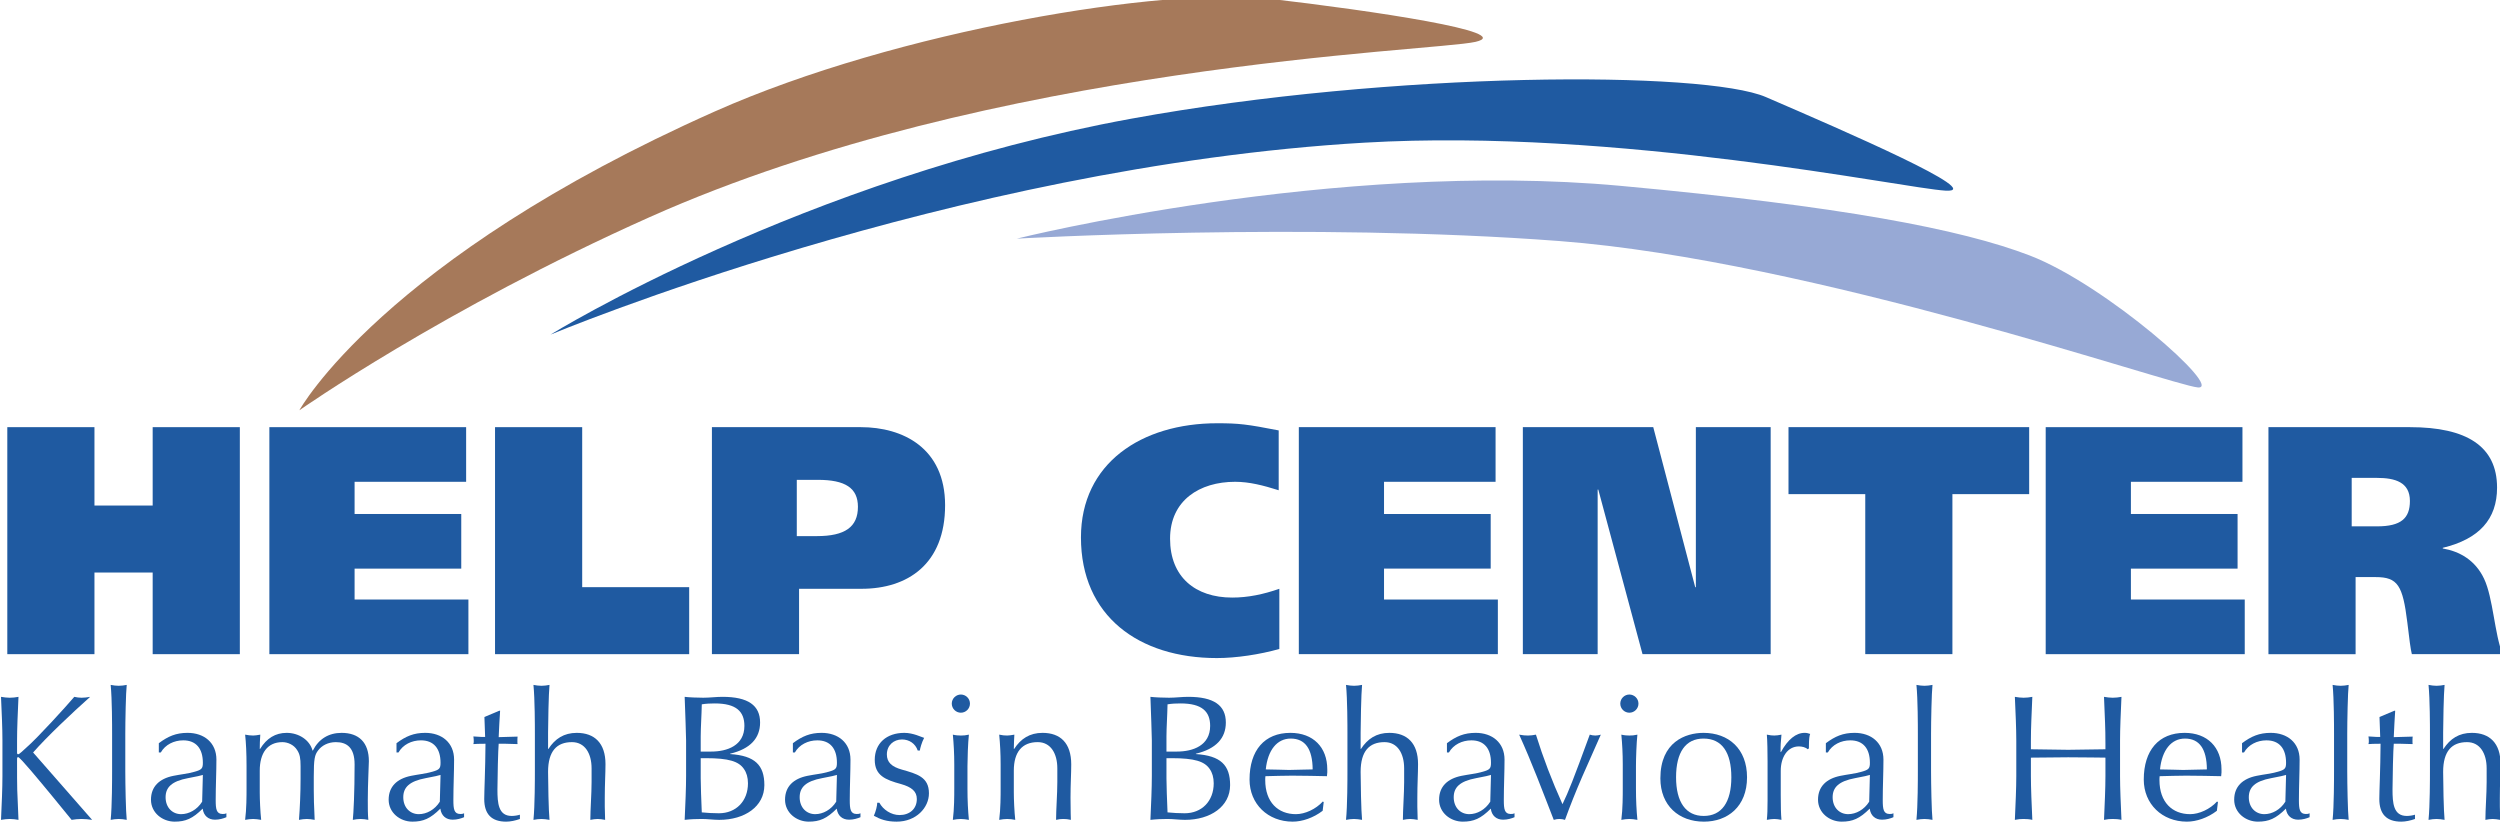 <?xml version="1.0" encoding="UTF-8" standalone="no"?>
<!-- Created with Inkscape (http://www.inkscape.org/) -->

<svg
   width="84.136mm"
   height="27.745mm"
   viewBox="0 0 84.136 27.745"
   version="1.1"
   id="svg34277"
   xml:space="preserve"
   xmlns:inkscape="http://www.inkscape.org/namespaces/inkscape"
   xmlns:sodipodi="http://sodipodi.sourceforge.net/DTD/sodipodi-0.dtd"
   xmlns="http://www.w3.org/2000/svg"
   xmlns:svg="http://www.w3.org/2000/svg"><sodipodi:namedview
     id="namedview34279"
     pagecolor="#ffffff"
     bordercolor="#000000"
     borderopacity="0.25"
     inkscape:showpageshadow="2"
     inkscape:pageopacity="0.0"
     inkscape:pagecheckerboard="0"
     inkscape:deskcolor="#d1d1d1"
     inkscape:document-units="mm"
     showgrid="false" /><defs
     id="defs34274"><clipPath
       clipPathUnits="userSpaceOnUse"
       id="clipPath34414"><path
         d="M 0,792 H 612 V 0 H 0 Z"
         id="path34412" /></clipPath></defs><g
     id="g34408"
     transform="matrix(0.353,0,0,-0.353,-54.634,176.454)"><g
       id="g34410"
       clip-path="url(#clipPath34414)"><g
         id="g34416"
         transform="translate(183.31,460.753)"><path
           d="m 0,0 c 0,0 7.887,14.383 39.608,28.49 17.491,7.778 42.999,11.896 52.838,10.752 9.839,-1.143 23.686,-3.203 19.678,-4.118 C 108.115,34.209 66.209,33.065 33.413,18.423 13.695,9.62 0,0 0,0"
           style="fill:#a6795a;fill-opacity:1;fill-rule:evenodd;stroke:none"
           id="path34418" /></g><g
         id="g34420"
         transform="translate(207.249,467.966)"><path
           d="m 0,0 c 0,0 24.05,14.871 55.389,20.59 25.042,4.571 54.66,4.576 60.49,2.059 7.579,-3.271 21.136,-9.151 17.127,-8.922 -4.008,0.229 -31.184,5.983 -55.389,4.576 C 38.262,16.015 0,0 0,0"
           style="fill:#1f5aa1;fill-opacity:1;fill-rule:evenodd;stroke:none"
           id="path34422" /></g><g
         id="g34424"
         transform="translate(251.706,477.117)"><path
           d="M 0,0 C 0,0 30.245,7.55 57.575,5.033 78.506,3.106 90.007,0.915 96.566,-1.601 103.852,-4.397 115.151,-14.413 112.6,-14.185 110.049,-13.956 75.795,-2.059 51.745,-0.229 27.694,1.601 0,0 0,0"
           style="fill:#97a9d5;fill-opacity:1;fill-rule:evenodd;stroke:none"
           id="path34426" /></g><g
         id="g34428"
         transform="translate(169.326,437.503)"><path
           d="M 0,0 V 7.783 H -5.55 V 0 h -8.309 V 21.642 H -5.55 V 14.169 H 0 v 7.473 H 8.31 V 0 Z"
           style="fill:#1f5aa1;fill-opacity:1;fill-rule:nonzero;stroke:none"
           id="path34430" /></g><g
         id="g34432"
         transform="translate(180.452,437.503)"><path
           d="M 0,0 V 21.642 H 18.759 V 16.433 H 8.124 v -3.069 h 10.17 V 8.155 H 8.124 V 5.209 H 18.976 V 0 Z"
           style="fill:#1f5aa1;fill-opacity:1;fill-rule:nonzero;stroke:none"
           id="path34434" /></g><g
         id="g34436"
         transform="translate(201.966,437.503)"><path
           d="M 0,0 V 21.642 H 8.31 V 6.387 h 10.2 L 18.51,0 Z"
           style="fill:#1f5aa1;fill-opacity:1;fill-rule:nonzero;stroke:none"
           id="path34438" /></g><g
         id="g34440"
         transform="translate(232.658,448.758)"><path
           d="m 0,0 c 2.666,0 3.906,0.868 3.906,2.79 0,1.799 -1.209,2.574 -3.813,2.574 H -1.923 V 0 Z M -10.015,-11.255 V 10.387 H 4.186 c 4,0 8.03,-1.985 8.03,-7.442 0,-5.612 -3.566,-7.968 -7.968,-7.968 h -5.954 v -6.232 z"
           style="fill:#1f5aa1;fill-opacity:1;fill-rule:nonzero;stroke:none"
           id="path34442" /></g><g
         id="g34444"
         transform="translate(276.741,437.999)"><path
           d="m 0,0 c -1.86,-0.527 -4.124,-0.868 -5.953,-0.868 -7.442,0 -12.961,3.999 -12.961,11.503 0,7.07 5.768,10.883 12.992,10.883 2.077,0 2.821,-0.093 5.86,-0.682 v -5.705 c -1.489,0.465 -2.791,0.806 -4.155,0.806 -3.38,0 -6.201,-1.768 -6.201,-5.426 0,-3.659 2.418,-5.612 5.922,-5.612 1.519,0 2.976,0.31 4.496,0.837 z"
           style="fill:#1f5aa1;fill-opacity:1;fill-rule:nonzero;stroke:none"
           id="path34446" /></g><g
         id="g34448"
         transform="translate(278.598,437.503)"><path
           d="M 0,0 V 21.642 H 18.758 V 16.433 H 8.123 v -3.069 h 10.17 V 8.155 H 8.123 V 5.209 H 18.976 V 0 Z"
           style="fill:#1f5aa1;fill-opacity:1;fill-rule:nonzero;stroke:none"
           id="path34450" /></g><g
         id="g34452"
         transform="translate(311.366,437.503)"><path
           d="M 0,0 -4.217,15.689 H -4.278 V 0 H -11.41 V 21.642 H 1.023 l 4,-15.255 h 0.062 v 15.255 h 7.132 L 12.217,0 Z"
           style="fill:#1f5aa1;fill-opacity:1;fill-rule:nonzero;stroke:none"
           id="path34454" /></g><g
         id="g34456"
         transform="translate(332.601,437.503)"><path
           d="m 0,0 v 15.255 h -7.318 v 6.387 H 15.627 V 15.255 H 8.309 V 0 Z"
           style="fill:#1f5aa1;fill-opacity:1;fill-rule:nonzero;stroke:none"
           id="path34458" /></g><g
         id="g34460"
         transform="translate(349.804,437.503)"><path
           d="M 0,0 V 21.642 H 18.758 V 16.433 H 8.123 v -3.069 h 10.17 V 8.155 H 8.123 V 5.209 H 18.976 V 0 Z"
           style="fill:#1f5aa1;fill-opacity:1;fill-rule:nonzero;stroke:none"
           id="path34462" /></g><g
         id="g34464"
         transform="translate(381.395,449.688)"><path
           d="M 0,0 C 2.295,0 3.132,0.775 3.132,2.419 3.132,4.217 1.706,4.62 0,4.62 H -2.418 V 0 Z m 3.317,-12.185 c -0.123,0.465 -0.248,1.488 -0.433,3.039 -0.434,3.503 -0.9,4.309 -3.008,4.309 h -1.922 v -7.348 h -8.309 V 9.457 H 3.132 c 5.426,0 8.309,-1.829 8.309,-5.767 0,-3.007 -1.705,-4.899 -5.177,-5.736 v -0.062 c 1.612,-0.279 3.1,-1.117 3.937,-2.884 0.868,-1.829 0.992,-5.271 1.768,-7.193 z"
           style="fill:#1f5aa1;fill-opacity:1;fill-rule:nonzero;stroke:none"
           id="path34466" /></g><g
         id="g34468"
         transform="translate(155.7,433.349)"><path
           d="M 0,0 C 0.272,0 0.561,0.034 0.833,0.085 0.765,-1.428 0.697,-2.941 0.697,-4.097 v -1.139 c 0,-0.102 0.034,-0.153 0.102,-0.153 0.119,0 0.357,0.255 0.833,0.68 1.037,0.901 3.757,3.893 4.521,4.794 C 6.408,0.034 6.595,0 6.85,0 7.105,0 7.377,0.034 7.666,0.085 5.949,-1.445 3.553,-3.706 2.227,-5.219 l 5.626,-6.425 c -0.357,0.051 -0.68,0.085 -1.02,0.085 -0.323,0 -0.612,-0.034 -0.935,-0.085 l -1.903,2.329 c -1.071,1.292 -3.009,3.654 -3.196,3.654 -0.085,0 -0.102,-0.085 -0.102,-0.152 0,-1.497 0,-2.415 0.017,-2.976 l 0.119,-2.855 c -0.289,0.051 -0.561,0.085 -0.833,0.085 -0.272,0 -0.51,-0.034 -0.833,-0.085 0.068,1.496 0.136,3.009 0.136,4.182 v 3.365 c 0,1.173 -0.068,2.686 -0.136,4.182 C -0.51,0.034 -0.272,0 0,0"
           style="fill:#1f5aa1;fill-opacity:1;fill-rule:nonzero;stroke:none"
           id="path34470" /></g><g
         id="g34472"
         transform="translate(166.087,434.488)"><path
           d="M 0,0 C 0.255,0 0.493,0.034 0.765,0.085 0.68,-0.646 0.629,-3.417 0.629,-4.556 v -3.586 c 0,-1.156 0.051,-3.91 0.136,-4.641 -0.272,0.051 -0.51,0.085 -0.765,0.085 -0.255,0 -0.493,-0.034 -0.765,-0.085 0.136,1.343 0.136,3.961 0.136,4.641 v 3.586 c 0,0.698 0,3.264 -0.136,4.641 C -0.493,0.034 -0.255,0 0,0"
           style="fill:#1f5aa1;fill-opacity:1;fill-rule:nonzero;stroke:none"
           id="path34474" /></g><g
         id="g34476"
         transform="translate(172.037,422.249)"><path
           d="M 0,0 C 0.748,0 1.53,0.425 2.006,1.19 L 2.074,3.74 C 1.921,3.688 1.479,3.586 0.663,3.434 -0.901,3.145 -1.479,2.55 -1.479,1.615 -1.479,0.612 -0.816,0 0,0 m 3.366,5.202 c 0,-1.157 -0.068,-2.567 -0.068,-3.859 0,-0.867 0.068,-1.326 0.663,-1.326 0.119,0 0.204,0 0.357,0.068 V -0.289 C 4.046,-0.408 3.655,-0.527 3.23,-0.527 c -0.629,0 -1.088,0.374 -1.173,1.054 -0.952,-0.952 -1.632,-1.241 -2.669,-1.241 -1.173,0 -2.261,0.85 -2.261,2.091 0,1.241 0.783,2.006 2.142,2.278 0.663,0.136 1.394,0.203 2.023,0.39 0.663,0.187 0.782,0.307 0.782,0.851 0,1.359 -0.646,2.141 -1.87,2.141 -0.884,0 -1.717,-0.408 -2.141,-1.156 h -0.188 v 0.884 c 0.884,0.663 1.649,0.986 2.737,0.986 1.581,0 2.754,-0.935 2.754,-2.549"
           style="fill:#1f5aa1;fill-opacity:1;fill-rule:nonzero;stroke:none"
           id="path34478" /></g><g
         id="g34480"
         transform="translate(184.566,428.317)"><path
           d="m 0,0 h 0.034 c 0.561,1.105 1.513,1.683 2.737,1.683 1.648,0 2.601,-0.918 2.601,-2.703 0,-0.459 -0.102,-2.125 -0.102,-3.723 0,-0.816 0,-1.275 0.05,-1.869 -0.255,0.05 -0.475,0.085 -0.731,0.085 -0.255,0 -0.492,-0.035 -0.747,-0.085 0.068,0.679 0.17,2.567 0.17,5.286 0,1.615 -0.748,2.125 -1.785,2.125 C 1.462,0.799 0.867,0.459 0.527,0 0.204,-0.425 0.119,-0.799 0.119,-2.516 v -1.257 c 0,-0.629 0.017,-1.479 0.085,-2.839 -0.272,0.05 -0.527,0.085 -0.748,0.085 -0.255,0 -0.459,-0.035 -0.748,-0.085 0.085,1.07 0.153,2.567 0.153,3.926 v 1.19 c 0,0.765 -0.068,1.139 -0.323,1.53 -0.323,0.527 -0.918,0.765 -1.411,0.765 -1.444,0 -2.158,-1.071 -2.158,-2.72 v -2.057 c 0,-0.713 0.051,-1.853 0.135,-2.634 -0.289,0.05 -0.543,0.085 -0.765,0.085 -0.255,0 -0.492,-0.035 -0.764,-0.085 0.135,1.036 0.135,2.311 0.135,2.991 v 2.125 c 0,1.241 -0.05,2.244 -0.135,3.009 0.272,-0.051 0.509,-0.085 0.764,-0.085 0.171,0 0.391,0.034 0.681,0.085 C -5.015,1.02 -5.031,0.561 -5.031,0.153 h 0.033 c 0.629,1.02 1.462,1.53 2.533,1.53 C -1.326,1.683 -0.272,1.02 0,0"
           style="fill:#1f5aa1;fill-opacity:1;fill-rule:nonzero;stroke:none"
           id="path34482" /></g><g
         id="g34484"
         transform="translate(194.697,422.249)"><path
           d="M 0,0 C 0.748,0 1.53,0.425 2.006,1.19 L 2.074,3.74 C 1.921,3.688 1.479,3.586 0.663,3.434 -0.901,3.145 -1.479,2.55 -1.479,1.615 -1.479,0.612 -0.816,0 0,0 m 3.366,5.202 c 0,-1.157 -0.068,-2.567 -0.068,-3.859 0,-0.867 0.068,-1.326 0.663,-1.326 0.119,0 0.204,0 0.357,0.068 V -0.289 C 4.046,-0.408 3.655,-0.527 3.23,-0.527 c -0.629,0 -1.088,0.374 -1.173,1.054 -0.952,-0.952 -1.632,-1.241 -2.669,-1.241 -1.173,0 -2.261,0.85 -2.261,2.091 0,1.241 0.782,2.006 2.143,2.278 0.662,0.136 1.393,0.203 2.022,0.39 0.663,0.187 0.782,0.307 0.782,0.851 0,1.359 -0.646,2.141 -1.87,2.141 -0.884,0 -1.717,-0.408 -2.141,-1.156 h -0.188 v 0.884 c 0.884,0.663 1.649,0.986 2.737,0.986 1.581,0 2.754,-0.935 2.754,-2.549"
           style="fill:#1f5aa1;fill-opacity:1;fill-rule:nonzero;stroke:none"
           id="path34486" /></g><g
         id="g34488"
         transform="translate(202.365,432.108)"><path
           d="M 0,0 H 0.085 C 0.017,-0.884 0,-1.564 -0.051,-2.516 c 0.459,0 1.309,0.051 1.801,0.051 -0.016,-0.068 -0.016,-0.374 -0.016,-0.425 0,-0.152 0,-0.237 0.016,-0.289 -0.39,0.017 -0.985,0.034 -1.206,0.034 h -0.595 c -0.051,-0.476 -0.119,-3.314 -0.119,-4.368 0,-1.292 0.085,-2.516 1.36,-2.516 0.255,0 0.578,0.051 0.782,0.119 v -0.408 c -0.425,-0.153 -0.901,-0.255 -1.309,-0.255 -1.394,0 -2.091,0.714 -2.091,2.159 0,0.765 0.102,2.737 0.119,5.269 -0.595,0 -0.969,-0.017 -1.156,-0.034 0.051,0.187 0.034,0.255 0.034,0.391 0,0.12 -0.017,0.222 -0.034,0.34 0.612,-0.051 0.935,-0.051 1.122,-0.051 l -0.068,1.904 z"
           style="fill:#1f5aa1;fill-opacity:1;fill-rule:nonzero;stroke:none"
           id="path34490" /></g><g
         id="g34492"
         transform="translate(206.394,434.488)"><path
           d="M 0,0 C 0.255,0 0.493,0.034 0.765,0.085 0.68,-0.765 0.629,-3.757 0.629,-4.471 v -1.547 h 0.034 c 0.629,0.97 1.479,1.53 2.703,1.53 1.699,0 2.737,-0.986 2.737,-2.974 0,-0.901 -0.068,-1.921 -0.068,-3.213 v -0.85 c 0,-0.323 0.033,-0.952 0.033,-1.258 -0.288,0.051 -0.492,0.085 -0.714,0.085 -0.22,0 -0.424,-0.034 -0.696,-0.085 0,0.969 0.119,2.499 0.119,3.604 v 1.309 c 0,1.411 -0.629,2.498 -1.87,2.498 -1.445,0 -2.278,-0.849 -2.278,-2.838 0,-0.952 0.051,-3.757 0.136,-4.573 -0.289,0.051 -0.544,0.085 -0.765,0.085 -0.255,0 -0.493,-0.034 -0.765,-0.085 0.136,1.343 0.136,3.961 0.136,4.641 v 3.586 c 0,0.698 0,3.264 -0.136,4.641 C -0.493,0.034 -0.255,0 0,0"
           style="fill:#1f5aa1;fill-opacity:1;fill-rule:nonzero;stroke:none"
           id="path34494" /></g><g
         id="g34496"
         transform="translate(221.575,425.666)"><path
           d="m 0,0 c 0,-0.816 0.051,-1.887 0.102,-3.247 0.459,-0.05 1.105,-0.085 1.632,-0.085 1.632,0 2.771,1.156 2.771,2.856 0,0.561 -0.136,1.02 -0.391,1.377 -0.493,0.714 -1.428,1.02 -3.638,1.02 H 0 Z M 0,3.995 V 2.55 h 0.986 c 1.547,0 3.179,0.578 3.179,2.448 C 4.165,6.375 3.383,7.14 1.343,7.14 0.935,7.14 0.51,7.123 0.102,7.054 0.085,6.035 0,4.828 0,3.995 m 0.255,3.689 c 0.612,0 1.207,0.085 1.819,0.085 2.447,0 3.587,-0.816 3.587,-2.448 0,-1.496 -0.935,-2.516 -2.856,-2.975 V 2.312 c 2.362,-0.153 3.263,-1.054 3.263,-2.958 0,-2.04 -1.869,-3.314 -4.3,-3.314 -0.544,0 -1.105,0.085 -1.666,0.085 -0.493,0 -1.037,-0.018 -1.632,-0.085 0.068,1.495 0.136,3.025 0.136,4.198 v 3.366 c 0,0.391 -0.085,2.805 -0.136,4.165 0.408,-0.052 1.241,-0.085 1.785,-0.085"
           style="fill:#1f5aa1;fill-opacity:1;fill-rule:nonzero;stroke:none"
           id="path34498" /></g><g
         id="g34500"
         transform="translate(232.488,422.249)"><path
           d="M 0,0 C 0.748,0 1.53,0.425 2.006,1.19 L 2.074,3.74 C 1.921,3.688 1.479,3.586 0.663,3.434 -0.901,3.145 -1.479,2.55 -1.479,1.615 -1.479,0.612 -0.816,0 0,0 m 3.366,5.202 c 0,-1.157 -0.068,-2.567 -0.068,-3.859 0,-0.867 0.068,-1.326 0.663,-1.326 0.119,0 0.204,0 0.357,0.068 V -0.289 C 4.046,-0.408 3.655,-0.527 3.23,-0.527 c -0.629,0 -1.088,0.374 -1.173,1.054 -0.952,-0.952 -1.632,-1.241 -2.669,-1.241 -1.173,0 -2.261,0.85 -2.261,2.091 0,1.241 0.782,2.006 2.143,2.278 0.662,0.136 1.393,0.203 2.022,0.39 0.663,0.187 0.782,0.307 0.782,0.851 0,1.359 -0.646,2.141 -1.87,2.141 -0.884,0 -1.717,-0.408 -2.141,-1.156 h -0.188 v 0.884 c 0.884,0.663 1.649,0.986 2.737,0.986 1.581,0 2.754,-0.935 2.754,-2.549"
           style="fill:#1f5aa1;fill-opacity:1;fill-rule:nonzero;stroke:none"
           id="path34502" /></g><g
         id="g34504"
         transform="translate(242.876,429.524)"><path
           d="m 0,0 c -0.221,-0.408 -0.391,-1.02 -0.408,-1.207 h -0.204 c -0.221,0.663 -0.816,1.054 -1.496,1.054 -0.799,0 -1.445,-0.561 -1.445,-1.428 0,-0.748 0.459,-1.173 1.428,-1.445 1.428,-0.408 2.584,-0.697 2.584,-2.261 0,-1.377 -1.224,-2.702 -3.077,-2.702 -0.952,0 -1.564,0.22 -2.175,0.561 0.186,0.407 0.322,0.969 0.322,1.241 h 0.204 c 0.357,-0.664 1.122,-1.173 1.921,-1.173 0.952,0 1.649,0.577 1.649,1.529 0,0.731 -0.493,1.139 -1.513,1.428 -1.496,0.408 -2.498,0.816 -2.498,2.312 0,1.564 1.121,2.567 2.821,2.567 C -1.02,0.476 -0.221,0.051 0,0"
           style="fill:#1f5aa1;fill-opacity:1;fill-rule:nonzero;stroke:none"
           id="path34506" /></g><g
         id="g34508"
         transform="translate(246.378,429.745)"><path
           d="M 0,0 C 0.255,0 0.476,0.017 0.765,0.085 0.68,-0.68 0.629,-2.193 0.629,-2.923 v -2.108 c 0,-1.156 0.051,-2.142 0.136,-3.009 -0.289,0.051 -0.544,0.085 -0.765,0.085 -0.255,0 -0.493,-0.034 -0.765,-0.085 0.136,1.071 0.136,2.311 0.136,2.992 v 2.295 c 0,1.019 -0.051,1.954 -0.136,2.838 C -0.476,0.017 -0.221,0 0,0 M 0.867,3.043 C 0.867,2.567 0.476,2.176 0,2.176 c -0.476,0 -0.867,0.391 -0.867,0.867 0,0.493 0.408,0.867 0.867,0.867 0.459,0 0.867,-0.374 0.867,-0.867"
           style="fill:#1f5aa1;fill-opacity:1;fill-rule:nonzero;stroke:none"
           id="path34510" /></g><g
         id="g34512"
         transform="translate(256.9,426.992)"><path
           d="m 0,0 c 0,-0.901 -0.068,-1.887 -0.068,-3.179 0,-1.496 0.034,-1.801 0.034,-2.108 -0.289,0.068 -0.493,0.085 -0.714,0.085 -0.221,0 -0.425,-0.017 -0.697,-0.085 0,0.969 0.119,2.499 0.119,3.604 v 1.309 c 0,1.411 -0.629,2.499 -1.87,2.499 -1.495,0 -2.278,-0.952 -2.278,-2.72 v -2.04 c 0,-0.731 0.052,-1.886 0.137,-2.652 -0.272,0.051 -0.51,0.085 -0.766,0.085 -0.254,0 -0.492,-0.034 -0.764,-0.085 0.136,1.071 0.136,2.312 0.136,2.992 V 0 c 0,1.02 -0.051,1.955 -0.136,2.838 0.289,-0.067 0.544,-0.085 0.764,-0.085 0.17,0 0.392,0.035 0.681,0.085 C -5.439,2.55 -5.474,1.887 -5.474,1.479 h 0.035 C -4.811,2.448 -3.96,3.008 -2.737,3.008 -1.037,3.008 0,2.04 0,0"
           style="fill:#1f5aa1;fill-opacity:1;fill-rule:nonzero;stroke:none"
           id="path34514" /></g><g
         id="g34516"
         transform="translate(265.979,425.666)"><path
           d="m 0,0 c 0,-0.816 0.051,-1.887 0.102,-3.247 0.459,-0.05 1.105,-0.085 1.632,-0.085 1.632,0 2.771,1.156 2.771,2.856 0,0.561 -0.136,1.02 -0.391,1.377 -0.493,0.714 -1.428,1.02 -3.638,1.02 H 0 Z M 0,3.995 V 2.55 h 0.986 c 1.547,0 3.179,0.578 3.179,2.448 C 4.165,6.375 3.383,7.14 1.343,7.14 0.935,7.14 0.51,7.123 0.102,7.054 0.085,6.035 0,4.828 0,3.995 m 0.255,3.689 c 0.612,0 1.207,0.085 1.819,0.085 2.447,0 3.587,-0.816 3.587,-2.448 0,-1.496 -0.935,-2.516 -2.856,-2.975 V 2.312 c 2.362,-0.153 3.263,-1.054 3.263,-2.958 0,-2.04 -1.869,-3.314 -4.3,-3.314 -0.544,0 -1.105,0.085 -1.666,0.085 -0.493,0 -1.037,-0.018 -1.632,-0.085 0.068,1.495 0.136,3.025 0.136,4.198 v 3.366 c 0,0.391 -0.085,2.805 -0.136,4.165 0.408,-0.052 1.241,-0.085 1.785,-0.085"
           style="fill:#1f5aa1;fill-opacity:1;fill-rule:nonzero;stroke:none"
           id="path34518" /></g><g
         id="g34520"
         transform="translate(277.657,426.464)"><path
           d="M 0,0 C 0.595,0 1.598,0.051 2.261,0.051 2.244,2.006 1.547,2.992 0.17,2.992 -1.139,2.992 -2.023,1.887 -2.21,0.051 -1.547,0.051 -0.272,0 0,0 M 3.655,0.051 V -0.238 L 3.621,-0.595 c -1.02,0.017 -2.125,0.051 -3.332,0.051 -0.816,0 -1.666,-0.034 -2.533,-0.051 -0.017,-0.085 -0.017,-0.322 -0.017,-0.374 0,-2.108 1.224,-3.246 2.924,-3.246 0.867,0 1.904,0.476 2.566,1.207 L 3.314,-3.06 3.213,-3.893 C 2.329,-4.572 1.258,-4.929 0.357,-4.929 c -2.363,0 -4.114,1.682 -4.114,4.012 0,2.787 1.428,4.453 3.893,4.453 2.176,0 3.519,-1.377 3.519,-3.485"
           style="fill:#1f5aa1;fill-opacity:1;fill-rule:nonzero;stroke:none"
           id="path34522" /></g><g
         id="g34524"
         transform="translate(283.862,434.488)"><path
           d="M 0,0 C 0.255,0 0.493,0.034 0.765,0.085 0.68,-0.765 0.629,-3.757 0.629,-4.471 v -1.547 h 0.034 c 0.629,0.97 1.479,1.53 2.703,1.53 1.699,0 2.737,-0.986 2.737,-2.974 0,-0.901 -0.068,-1.921 -0.068,-3.213 v -0.85 c 0,-0.323 0.033,-0.952 0.033,-1.258 -0.288,0.051 -0.492,0.085 -0.714,0.085 -0.22,0 -0.424,-0.034 -0.696,-0.085 0,0.969 0.119,2.499 0.119,3.604 v 1.309 c 0,1.411 -0.629,2.498 -1.87,2.498 -1.445,0 -2.278,-0.849 -2.278,-2.838 0,-0.952 0.051,-3.757 0.136,-4.573 -0.289,0.051 -0.544,0.085 -0.765,0.085 -0.255,0 -0.493,-0.034 -0.765,-0.085 0.136,1.343 0.136,3.961 0.136,4.641 v 3.586 c 0,0.698 0,3.264 -0.136,4.641 C -0.493,0.034 -0.255,0 0,0"
           style="fill:#1f5aa1;fill-opacity:1;fill-rule:nonzero;stroke:none"
           id="path34526" /></g><g
         id="g34528"
         transform="translate(294.844,422.249)"><path
           d="M 0,0 C 0.748,0 1.53,0.425 2.006,1.19 L 2.074,3.74 C 1.921,3.688 1.479,3.586 0.663,3.434 -0.901,3.145 -1.479,2.55 -1.479,1.615 -1.479,0.612 -0.816,0 0,0 m 3.366,5.202 c 0,-1.157 -0.068,-2.567 -0.068,-3.859 0,-0.867 0.068,-1.326 0.663,-1.326 0.119,0 0.204,0 0.357,0.068 V -0.289 C 4.046,-0.408 3.655,-0.527 3.23,-0.527 c -0.629,0 -1.088,0.374 -1.173,1.054 -0.952,-0.952 -1.632,-1.241 -2.669,-1.241 -1.173,0 -2.261,0.85 -2.261,2.091 0,1.241 0.783,2.006 2.142,2.278 0.663,0.136 1.394,0.203 2.023,0.39 0.663,0.187 0.782,0.307 0.782,0.851 0,1.359 -0.646,2.141 -1.87,2.141 -0.884,0 -1.717,-0.408 -2.141,-1.156 h -0.188 v 0.884 c 0.884,0.663 1.649,0.986 2.737,0.986 1.581,0 2.754,-0.935 2.754,-2.549"
           style="fill:#1f5aa1;fill-opacity:1;fill-rule:nonzero;stroke:none"
           id="path34530" /></g><g
         id="g34532"
         transform="translate(300.455,429.745)"><path
           d="M 0,0 C 0.255,0 0.476,0.034 0.748,0.085 1.445,-2.142 2.261,-4.284 3.28,-6.544 3.875,-5.303 4.283,-4.284 5.881,0.085 6.051,0.034 6.221,0 6.408,0 6.612,0 6.748,0.034 6.935,0.085 L 5.167,-3.91 C 4.555,-5.32 4.011,-6.68 3.519,-8.04 3.349,-7.989 3.179,-7.955 2.992,-7.955 2.788,-7.955 2.703,-7.972 2.448,-8.04 1.36,-5.252 0.391,-2.652 -0.85,0.085 -0.493,0.017 -0.255,0 0,0"
           style="fill:#1f5aa1;fill-opacity:1;fill-rule:nonzero;stroke:none"
           id="path34534" /></g><g
         id="g34536"
         transform="translate(310.111,429.745)"><path
           d="M 0,0 C 0.256,0 0.477,0.017 0.766,0.085 0.681,-0.68 0.629,-2.193 0.629,-2.923 v -2.108 c 0,-1.156 0.052,-2.142 0.137,-3.009 -0.289,0.051 -0.544,0.085 -0.766,0.085 -0.255,0 -0.492,-0.034 -0.765,-0.085 0.136,1.071 0.136,2.311 0.136,2.992 v 2.295 c 0,1.019 -0.051,1.954 -0.136,2.838 C -0.476,0.017 -0.221,0 0,0 M 0.867,3.043 C 0.867,2.567 0.477,2.176 0,2.176 c -0.476,0 -0.866,0.391 -0.866,0.867 0,0.493 0.407,0.867 0.866,0.867 0.459,0 0.867,-0.374 0.867,-0.867"
           style="fill:#1f5aa1;fill-opacity:1;fill-rule:nonzero;stroke:none"
           id="path34538" /></g><g
         id="g34540"
         transform="translate(317.199,422.079)"><path
           d="m 0,0 c 1.717,0 2.635,1.309 2.635,3.688 0,2.363 -0.884,3.689 -2.652,3.689 -1.7,0 -2.618,-1.292 -2.618,-3.689 C -2.635,1.309 -1.7,0 0,0 m 4.131,3.688 c 0,-2.804 -1.854,-4.232 -4.114,-4.232 -2.38,0 -4.148,1.53 -4.148,4.13 0,3.468 2.398,4.335 4.114,4.335 2.379,0 4.148,-1.513 4.148,-4.233"
           style="fill:#1f5aa1;fill-opacity:1;fill-rule:nonzero;stroke:none"
           id="path34542" /></g><g
         id="g34544"
         transform="translate(327.349,429.898)"><path
           d="m 0,0 c -0.052,-0.119 -0.119,-0.408 -0.119,-1.139 v -0.238 l -0.119,-0.085 c -0.188,0.187 -0.544,0.272 -0.833,0.272 -1.088,0 -1.734,-1.02 -1.734,-2.329 v -2.312 c 0,-1.02 0.017,-1.801 0.068,-2.362 -0.255,0.05 -0.476,0.085 -0.68,0.085 -0.221,0 -0.442,-0.035 -0.714,-0.085 0.051,0.459 0.069,1.02 0.069,1.818 v 3.791 c 0,0.731 -0.018,2.006 -0.069,2.516 0.323,-0.068 0.51,-0.085 0.714,-0.085 0.204,0 0.425,0.034 0.68,0.085 l -0.068,-0.85 c -0.017,-0.187 -0.017,-0.459 -0.017,-0.799 l 0.034,-0.017 c 0.663,1.224 1.444,1.836 2.261,1.836 C -0.323,0.102 -0.204,0.068 0,0"
           style="fill:#1f5aa1;fill-opacity:1;fill-rule:nonzero;stroke:none"
           id="path34546" /></g><g
         id="g34548"
         transform="translate(330.97,422.249)"><path
           d="M 0,0 C 0.748,0 1.529,0.425 2.006,1.19 L 2.073,3.74 C 1.921,3.688 1.479,3.586 0.663,3.434 -0.901,3.145 -1.479,2.55 -1.479,1.615 -1.479,0.612 -0.816,0 0,0 m 3.365,5.202 c 0,-1.157 -0.067,-2.567 -0.067,-3.859 0,-0.867 0.067,-1.326 0.662,-1.326 0.119,0 0.204,0 0.357,0.068 V -0.289 C 4.045,-0.408 3.654,-0.527 3.229,-0.527 c -0.628,0 -1.087,0.374 -1.172,1.054 -0.953,-0.952 -1.632,-1.241 -2.669,-1.241 -1.173,0 -2.261,0.85 -2.261,2.091 0,1.241 0.782,2.006 2.142,2.278 0.663,0.136 1.394,0.203 2.023,0.39 0.662,0.187 0.781,0.307 0.781,0.851 0,1.359 -0.645,2.141 -1.869,2.141 -0.885,0 -1.717,-0.408 -2.142,-1.156 h -0.187 v 0.884 c 0.884,0.663 1.648,0.986 2.736,0.986 1.581,0 2.754,-0.935 2.754,-2.549"
           style="fill:#1f5aa1;fill-opacity:1;fill-rule:nonzero;stroke:none"
           id="path34550" /></g><g
         id="g34552"
         transform="translate(338.245,434.488)"><path
           d="M 0,0 C 0.256,0 0.493,0.034 0.766,0.085 0.681,-0.646 0.629,-3.417 0.629,-4.556 v -3.586 c 0,-1.156 0.052,-3.91 0.137,-4.641 -0.273,0.051 -0.51,0.085 -0.766,0.085 -0.255,0 -0.492,-0.034 -0.765,-0.085 0.136,1.343 0.136,3.961 0.136,4.641 v 3.586 c 0,0.698 0,3.264 -0.136,4.641 C -0.492,0.034 -0.255,0 0,0"
           style="fill:#1f5aa1;fill-opacity:1;fill-rule:nonzero;stroke:none"
           id="path34554" /></g><g
         id="g34556"
         transform="translate(347.696,433.349)"><path
           d="M 0,0 C 0.272,0 0.562,0.034 0.833,0.085 0.766,-1.598 0.697,-2.788 0.697,-4.08 v -0.833 c 1.768,-0.034 2.958,-0.051 3.553,-0.051 0.595,0 1.785,0.017 3.553,0.051 v 0.527 c 0,1.666 -0.051,2.227 -0.136,4.471 C 7.989,0.034 8.228,0 8.5,0 8.771,0 9.061,0.034 9.332,0.085 9.265,-1.428 9.196,-2.941 9.196,-4.097 v -3.365 c 0,-1.156 0.069,-2.686 0.136,-4.182 -0.288,0.068 -0.561,0.085 -0.832,0.085 -0.272,0 -0.511,-0.017 -0.833,-0.085 0.067,1.496 0.136,3.009 0.136,4.182 v 1.75 c 0.135,0 -2.533,0.034 -3.553,0.034 -0.425,0 -1.598,-0.017 -3.553,-0.034 v -1.75 c 0,-1.156 0.069,-2.686 0.136,-4.182 -0.289,0.068 -0.561,0.085 -0.833,0.085 -0.271,0 -0.51,-0.017 -0.832,-0.085 0.067,1.496 0.136,3.009 0.136,4.182 v 3.365 c 0,1.173 -0.069,2.686 -0.136,4.182 C -0.51,0.034 -0.271,0 0,0"
           style="fill:#1f5aa1;fill-opacity:1;fill-rule:nonzero;stroke:none"
           id="path34558" /></g><g
         id="g34560"
         transform="translate(362.911,426.464)"><path
           d="M 0,0 C 0.595,0 1.598,0.051 2.261,0.051 2.244,2.006 1.547,2.992 0.17,2.992 -1.139,2.992 -2.022,1.887 -2.21,0.051 -1.547,0.051 -0.271,0 0,0 M 3.654,0.051 V -0.238 L 3.621,-0.595 c -1.02,0.017 -2.125,0.051 -3.332,0.051 -0.816,0 -1.666,-0.034 -2.533,-0.051 -0.017,-0.085 -0.017,-0.322 -0.017,-0.374 0,-2.108 1.224,-3.246 2.924,-3.246 0.867,0 1.903,0.476 2.566,1.207 L 3.314,-3.06 3.213,-3.893 C 2.329,-4.572 1.258,-4.929 0.357,-4.929 c -2.363,0 -4.114,1.682 -4.114,4.012 0,2.787 1.428,4.453 3.893,4.453 2.176,0 3.518,-1.377 3.518,-3.485"
           style="fill:#1f5aa1;fill-opacity:1;fill-rule:nonzero;stroke:none"
           id="path34562" /></g><g
         id="g34564"
         transform="translate(370.647,422.249)"><path
           d="M 0,0 C 0.748,0 1.529,0.425 2.006,1.19 L 2.073,3.74 C 1.921,3.688 1.479,3.586 0.663,3.434 -0.901,3.145 -1.479,2.55 -1.479,1.615 -1.479,0.612 -0.816,0 0,0 m 3.365,5.202 c 0,-1.157 -0.067,-2.567 -0.067,-3.859 0,-0.867 0.067,-1.326 0.662,-1.326 0.119,0 0.204,0 0.357,0.068 V -0.289 C 4.045,-0.408 3.654,-0.527 3.229,-0.527 c -0.628,0 -1.087,0.374 -1.172,1.054 -0.953,-0.952 -1.632,-1.241 -2.669,-1.241 -1.173,0 -2.261,0.85 -2.261,2.091 0,1.241 0.782,2.006 2.142,2.278 0.663,0.136 1.394,0.203 2.023,0.39 0.662,0.187 0.781,0.307 0.781,0.851 0,1.359 -0.645,2.141 -1.869,2.141 -0.885,0 -1.717,-0.408 -2.142,-1.156 h -0.187 v 0.884 c 0.884,0.663 1.648,0.986 2.736,0.986 1.581,0 2.754,-0.935 2.754,-2.549"
           style="fill:#1f5aa1;fill-opacity:1;fill-rule:nonzero;stroke:none"
           id="path34566" /></g><g
         id="g34568"
         transform="translate(377.922,434.488)"><path
           d="M 0,0 C 0.256,0 0.493,0.034 0.766,0.085 0.681,-0.646 0.63,-3.417 0.63,-4.556 v -3.586 c 0,-1.156 0.051,-3.91 0.136,-4.641 -0.273,0.051 -0.51,0.085 -0.766,0.085 -0.255,0 -0.492,-0.034 -0.765,-0.085 0.136,1.343 0.136,3.961 0.136,4.641 v 3.586 c 0,0.698 0,3.264 -0.136,4.641 C -0.492,0.034 -0.255,0 0,0"
           style="fill:#1f5aa1;fill-opacity:1;fill-rule:nonzero;stroke:none"
           id="path34570" /></g><g
         id="g34572"
         transform="translate(383.039,432.108)"><path
           d="M 0,0 H 0.085 C 0.017,-0.884 0,-1.564 -0.051,-2.516 c 0.459,0 1.309,0.051 1.802,0.051 -0.018,-0.068 -0.018,-0.374 -0.018,-0.425 0,-0.152 0,-0.237 0.018,-0.289 -0.392,0.017 -0.986,0.034 -1.207,0.034 h -0.595 c -0.052,-0.476 -0.119,-3.314 -0.119,-4.368 0,-1.292 0.085,-2.516 1.359,-2.516 0.255,0 0.579,0.051 0.783,0.119 v -0.408 c -0.425,-0.153 -0.902,-0.255 -1.309,-0.255 -1.394,0 -2.091,0.714 -2.091,2.159 0,0.765 0.102,2.737 0.119,5.269 -0.595,0 -0.969,-0.017 -1.156,-0.034 0.051,0.187 0.034,0.255 0.034,0.391 0,0.12 -0.017,0.222 -0.034,0.34 0.612,-0.051 0.935,-0.051 1.122,-0.051 l -0.068,1.904 z"
           style="fill:#1f5aa1;fill-opacity:1;fill-rule:nonzero;stroke:none"
           id="path34574" /></g><g
         id="g34576"
         transform="translate(387.067,434.488)"><path
           d="M 0,0 C 0.255,0 0.493,0.034 0.765,0.085 0.68,-0.765 0.629,-3.757 0.629,-4.471 v -1.547 h 0.034 c 0.629,0.97 1.479,1.53 2.703,1.53 1.699,0 2.737,-0.986 2.737,-2.974 0,-0.901 -0.069,-1.921 -0.069,-3.213 v -0.85 c 0,-0.323 0.034,-0.952 0.034,-1.258 -0.289,0.051 -0.493,0.085 -0.714,0.085 -0.22,0 -0.424,-0.034 -0.697,-0.085 0,0.969 0.119,2.499 0.119,3.604 v 1.309 c 0,1.411 -0.629,2.498 -1.869,2.498 -1.445,0 -2.278,-0.849 -2.278,-2.838 0,-0.952 0.051,-3.757 0.136,-4.573 -0.288,0.051 -0.544,0.085 -0.765,0.085 -0.255,0 -0.493,-0.034 -0.765,-0.085 0.136,1.343 0.136,3.961 0.136,4.641 v 3.586 c 0,0.698 0,3.264 -0.136,4.641 C -0.493,0.034 -0.255,0 0,0"
           style="fill:#1f5aa1;fill-opacity:1;fill-rule:nonzero;stroke:none"
           id="path34578" /></g></g></g></svg>
